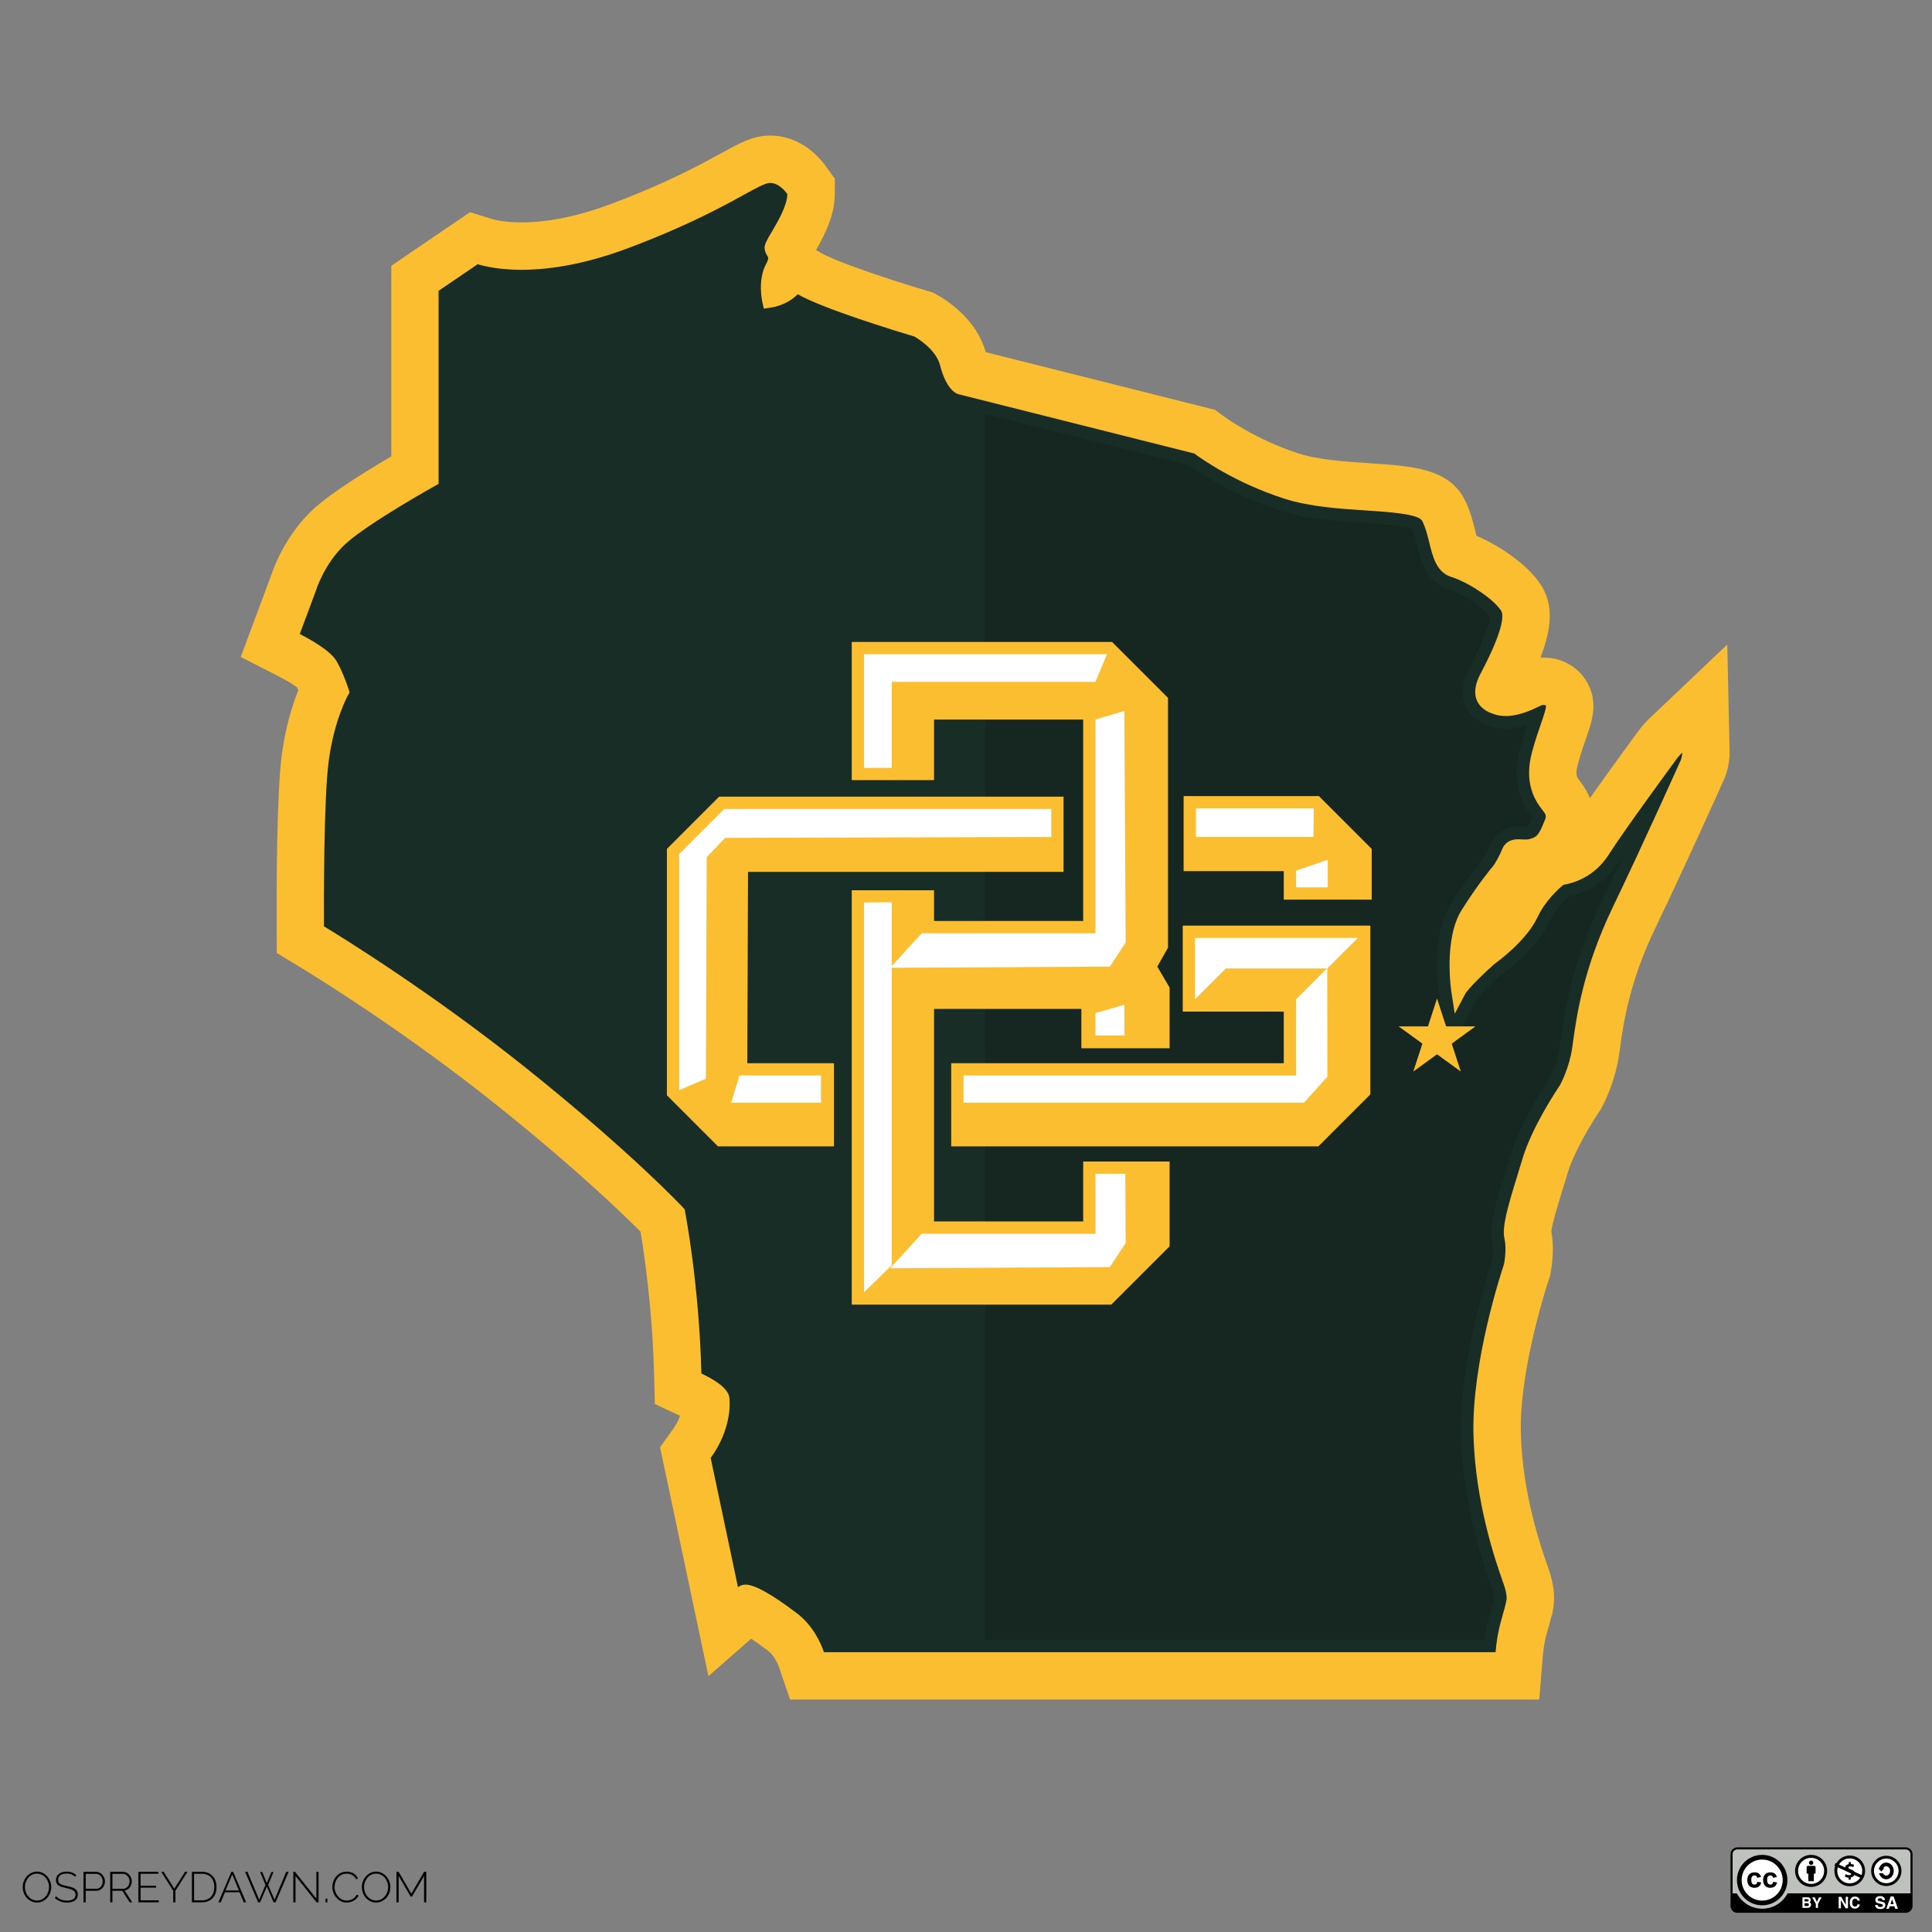 <?xml version="1.0" encoding="utf-8"?>
<!-- Generator: Adobe Illustrator 16.0.0, SVG Export Plug-In . SVG Version: 6.00 Build 0)  -->
<!DOCTYPE svg PUBLIC "-//W3C//DTD SVG 1.1//EN" "http://www.w3.org/Graphics/SVG/1.1/DTD/svg11.dtd">
<svg version="1.1" id="Layer_1" xmlns="http://www.w3.org/2000/svg" xmlns:xlink="http://www.w3.org/1999/xlink" x="0px" y="0px"
	 width="595.275px" height="595.279px" viewBox="0 0 595.275 595.279" enable-background="new 0 0 595.275 595.279"
	 xml:space="preserve">
<rect x="0" y="0" width="595.275" height="595.279" fill="#808080" stroke="none"/>
<g id="Layer_2">
	<g id="_x37_Wl2mV_1_">
	</g>
</g>
<g id="Layer_1_1_">
	<g>
		<path fill="#FBBE31" d="M243.434,523.662l-3.377-9.874c-0.573-1.677-1.761-3.898-3.354-5.121
			c-2.164-1.646-3.892-2.864-5.244-3.771l-13.181,11.558l-14.907-70.562l3.795-5.242c1.174-1.623,1.902-3.145,2.354-4.438
			l-7.755-3.604l-0.23-9.052c-0.508-19.938-2.991-36.959-4.166-44.05c-5.491-5.518-20.188-19.702-44.28-38.979
			c-28.402-22.727-55.647-39.519-60.82-42.654l-6.993-4.239l-0.038-8.178c-0.042-9.295-0.051-40.585,1.599-52.962
			c1.158-8.689,3.332-15.46,5.09-19.854c-0.128-0.279-0.257-0.555-0.39-0.812c-0.803-0.635-2.639-1.891-5.774-3.49l-11.591-5.907
			l9.374-25.156c0.811-2.459,4.521-12.617,13.131-20.516c5.521-5.057,16.713-11.938,23.886-16.146V81.888l24.234-16.504l6.711,2.063
			c0.816,0.252,3.896,1.073,9.168,1.073c8.301,0,17.663-1.94,27.841-5.771c17.146-6.445,27.396-12.086,33.521-15.447
			c5.7-3.138,9.463-5.203,14.125-5.495c0.39-0.024,0.78-0.037,1.171-0.037c6.521,0,12.747,3.438,17.099,9.44l2.776,3.834
			l-0.003,4.735c-0.002,6.215-2.722,11.924-5.774,17.263l1.677,0.971c3.96,2.278,17.468,7.093,32.848,11.692l1.619,0.484
			l1.465,0.842c3.542,2.033,11.979,7.771,14.667,17.474l70.697,17.78l2.34,1.748c0.994,0.742,10.092,7.374,23.368,11.68
			c6.104,1.979,14.479,2.528,21.867,3.017c13.075,0.854,24.364,1.596,29.246,11.131c1.79,3.493,2.646,7.001,3.348,9.821
			c0.104,0.42,0.229,0.925,0.354,1.416c6.494,2.778,15.479,8.44,19.812,15.062c4.046,6.184,3.315,13.619-0.123,22.479
			c0.318-0.021,0.639-0.028,0.957-0.028c6.966,0,12.91,4.352,14.787,10.827l0.235,0.814l0.142,0.845
			c0.729,4.357-0.531,8.005-2.128,12.615c-0.792,2.292-1.674,4.835-2.478,7.833c-0.854,3.19-0.227,3.993,0.575,5.013
			c1.479,1.862,2.49,3.652,3.153,5.381c5.909-8.395,13.11-18.206,14.498-20.097c1.14-1.608,2.551-3.258,3.904-4.537l23.935-22.719
			l0.709,32.989c0.083,3.901-1.104,7.15-1.618,8.365l-0.128,0.292c-1.203,2.688-11.896,26.523-21.061,45.552
			c-8.172,16.979-9.938,29.755-10.99,37.392l-0.217,1.529c-1.229,8.599-4.562,15.062-5.548,16.843l-0.312,0.557l-0.354,0.525
			c-2.506,3.688-7.736,12.343-9.616,18.634c-0.508,1.706-1.029,3.398-1.543,5.062l-0.062,0.2
			c-1.216,3.951-3.208,10.419-3.479,12.816c0.943,5.043,0.286,10.146-0.214,12.83l-0.188,1.003l-0.32,0.968
			c-0.381,1.118-9.187,27.589-8.659,47.529c0.483,18.755,6.269,35.251,8.169,40.671c0.232,0.687,0.423,1.208,0.554,1.603
			c1.297,3.896,1.76,7.497,1.372,10.699v0.194l-0.109,0.576l-0.297,1.942l-0.203,0.414c-0.271,1.104-0.723,2.797-1.514,5.527
			c-0.771,2.667-1.086,5.503-1.206,6.956l-1.104,13.396h-230.82v0.012H243.434z"/>
		<path fill="#182D25" d="M253.869,509.065h206.938c0.188-2.285,0.646-6.062,1.736-9.819c1.197-4.149,1.48-5.46,1.545-5.771v-0.307
			l0.097-0.196c0.045-0.297,0.179-1.705-0.725-4.42c-0.115-0.352-0.275-0.809-0.479-1.368c-2.086-5.954-8.437-24.072-8.987-45.124
			c-0.583-22.25,8.564-50.027,9.415-52.562c0.146-0.747,0.835-4.811,0.146-7.825c-0.829-3.585,0.962-9.726,3.954-19.438
			c0.52-1.688,1.051-3.414,1.564-5.146c2.938-9.854,10.729-21.484,11.521-22.646c0.312-0.569,2.937-5.415,3.843-11.751l0.211-1.511
			c1.094-7.927,3.134-22.688,12.301-41.728c9.521-19.771,20.782-44.939,20.896-45.194c0.208-0.488,0.48-1.487,0.468-2.364
			c-0.652,0.621-1.471,1.562-2.097,2.466c-0.192,0.264-15.773,21.44-20.573,29.005c-4.604,7.253-11.635,8.897-13.902,9.248
			c-1.345,1.085-5.583,4.783-8.062,10.089c-3.321,7.093-12.242,13.631-13.395,14.45c-2.986,2.667-7.979,7.461-8.915,9.234
			l-3.143,5.969l-1.026-6.667c-0.102-0.663-2.437-16.354,3.137-25.257c4.889-7.822,9.212-13.003,9.899-13.817
			c0.286-0.431,1.574-2.436,2.529-4.821c1.277-3.194,4.134-3.194,5.068-3.194c0.364,0,0.753,0.018,1.144,0.032
			c0.337,0.021,0.685,0.035,1.034,0.035c0.506,0,0.896-0.041,1.225-0.128c1.992-0.521,2.717-1.091,4.021-4.077l0.066-0.167
			c1.289-2.96,1.289-2.96-0.069-4.688c-2.564-3.248-5.688-8.629-3.228-17.831c0.941-3.51,1.957-6.442,2.772-8.801
			c0.771-2.235,1.646-4.771,1.531-5.475c-0.071-0.251-0.516-0.293-0.77-0.293c-0.283,0-0.521,0.062-0.636,0.11
			c-0.138,0.062-0.329,0.157-0.572,0.277c-1.84,0.902-6.148,3.027-10.432,3.027c-1.043,0-2.035-0.126-2.949-0.376
			c-3.015-0.817-5.003-2.303-5.912-4.396c-0.974-2.251-0.6-5.039,1.12-8.285c7.683-14.516,6.992-18.402,6.337-19.4
			c-2.52-3.843-10.492-8.91-15.258-10.365c-4.607-1.405-5.763-6.098-6.88-10.628c-0.564-2.301-1.149-4.677-2.169-6.656
			c-1.104-2.162-10.027-2.747-17.196-3.219c-8.244-0.539-17.588-1.149-25.429-3.69c-15.121-4.904-25.479-12.288-27.599-13.869
			l-72.829-18.317l-0.114-0.044c-0.812-0.305-3.603-1.839-5.384-8.803c-1.235-4.843-6.853-8.265-7.914-8.875
			c-5.478-1.64-28.229-8.585-35.95-13.036c-1.509,1.511-4.212,3.497-8.396,4.124l-2.049,0.312l-0.455-2.021
			c-0.062-0.272-1.486-6.799,1.101-11.629c0.955-1.782,0.764-2.096,0.438-2.615c-0.297-0.479-0.748-1.202-0.839-2.215
			c-0.114-1.263,0.604-2.488,2.192-5.177c1.816-3.081,4.804-8.136,4.805-11.654c-0.742-1.021-2.85-3.573-5.531-3.403
			c-1.403,0.092-4.171,1.608-8.003,3.72c-6.468,3.555-17.292,9.505-35.418,16.32c-11.823,4.449-22.921,6.705-32.979,6.705
			c-6.91,0-11.453-1.102-13.469-1.723l-12.054,8.208v59.479l-1.146,0.641c-0.206,0.11-20.625,11.521-27.473,17.798
			c-6.596,6.044-9.143,14.347-9.166,14.43l-0.047,0.143l-4.938,13.243c3.312,1.688,9.455,5.138,11.305,8.301
			c2.181,3.73,3.695,8.562,3.765,8.766l0.289,0.933l-0.485,0.85c-0.041,0.066-4.262,7.558-5.954,20.25
			c-1.562,11.719-1.502,44.188-1.471,50.967c5.746,3.48,33.413,20.568,62.378,43.738c32.396,25.916,48.156,42.789,48.312,42.955
			l0.433,0.463l0.121,0.62c0.046,0.225,4.35,22.312,5.055,50.013c3.546,1.646,8.286,4.396,8.625,7.441
			c0.176,1.573,0.688,9.67-5.762,18.576l8.416,39.836c0.483-0.429,1.229-0.812,2.341-0.812c2.793,0,8.109,2.974,15.804,8.833
			C250.545,500.864,252.927,506.31,253.869,509.065z"/>
		<path opacity="0.14" enable-background="new    " d="M498.925,265.446c-4.859,7.655-12.104,10.064-15.459,10.792
			c-1.543,1.354-4.477,4.256-6.275,8.109c-3.572,7.634-12.316,14.28-14.469,15.837c-3.878,3.467-7.37,7.085-7.915,8.01
			l-8.624,16.378l-2.813-18.295c-0.271-1.812-2.523-17.979,3.678-27.902c4.729-7.562,8.937-12.721,10.072-14.079
			c0.347-0.536,1.321-2.131,2.046-3.939c0.848-2.105,3.097-5.643,8.68-5.643c0.431,0,0.878,0.021,1.343,0.042
			c0.271,0.019,0.554,0.03,0.834,0.03c0.075,0,0.228,0,0.238,0c0.353-0.094,0.516-0.15,0.548-0.15c0.003,0,0.006,0,0.006,0.004
			c0.077-0.096,0.342-0.466,0.896-1.731c0,0,0.313-0.728,0.432-0.99c-1.854-2.347-7.059-9.167-3.854-21.142
			c0.76-2.826,1.56-5.271,2.275-7.394c-1.992,0.641-4.278,1.134-6.626,1.134c-1.389,0-2.727-0.177-3.971-0.517
			c-5.241-1.431-7.49-4.379-8.453-6.603c-1.468-3.393-1.045-7.306,1.252-11.646c5.792-10.938,6.257-14.874,6.263-15.817
			c-2.154-2.812-8.752-7.156-12.887-8.419c-6.711-2.055-8.332-8.614-9.52-13.412c-0.44-1.82-0.903-3.692-1.562-5.197
			c-2.375-0.951-10.341-1.474-14.3-1.732c-8.469-0.555-18.063-1.185-26.361-3.874c-14.521-4.711-24.942-11.723-28.079-13.979
			l-62.778-15.79v377.657h153.806c0.302-2.121,0.765-4.562,1.477-7.017c0.906-3.136,1.264-4.556,1.394-5.105v-0.794l0.106-0.221
			c-0.046-0.433-0.174-1.186-0.543-2.282c-0.086-0.271-0.452-1.312-0.452-1.312c-2.137-6.097-8.635-24.646-9.198-46.298
			c-0.578-22.189,8.126-49.402,9.521-53.621c0.244-1.43,0.538-4.216,0.129-5.989c-1.057-4.562,0.749-10.811,4.027-21.448
			l0.125-0.413c0.477-1.546,0.96-3.124,1.434-4.704c3.007-10.07,10.615-21.622,11.918-23.557c0.427-0.794,2.562-4.991,3.318-10.27
			l0.209-1.509c1.123-8.136,3.217-23.278,12.646-42.875c2.229-4.637,4.553-9.548,6.804-14.37
			C499.746,264.162,499.302,264.848,498.925,265.446z"/>
		<g>
			<polygon fill="#FBBE31" points="262.435,274.303 262.435,401.975 342.398,401.975 360.37,384.009 360.37,357.872 
				333.742,357.872 333.742,376.344 287.789,376.344 287.789,310.867 333.185,310.867 333.185,322.99 360.37,322.99 360.37,304.29 
				356.583,297.824 359.882,291.997 359.882,215.023 342.643,197.785 262.435,197.785 262.435,240.364 287.789,240.364 
				287.789,221.71 333.742,221.71 333.742,283.766 287.789,283.766 287.789,274.303 			"/>
			<polygon fill="#FFFFFF" points="341.074,201.57 266.221,201.57 266.221,236.579 274.765,236.579 274.765,210.096 
				337.528,210.096 			"/>
			<polygon fill="#FFFFFF" points="341.964,297.824 346.831,290.429 346.43,219.075 337.528,221.669 337.528,287.551 
				284.003,287.551 274.249,298.198 			"/>
			<polyline fill="#FFFFFF" points="266.221,398.189 266.221,278.088 274.765,277.977 274.765,389.811 			"/>
			<polygon fill="#FBBE31" points="256.961,327.589 256.961,353.219 221.225,353.219 205.484,337.475 205.484,261.552 
				221.574,245.463 327.696,245.463 327.696,268.63 230.479,268.63 230.256,327.589 			"/>
			<polygon fill="#FFFFFF" points="223.43,258.159 323.912,257.872 323.912,249.247 223.142,249.247 209.269,263.12 
				209.269,335.906 217.494,332.354 217.751,264.104 			"/>
			<polygon fill="#FBBE31" points="364.691,268.408 395.546,268.408 395.546,277.199 422.641,277.199 422.641,261.552 
				406.375,245.288 364.691,245.288 			"/>
			<polygon fill="#FFFFFF" points="409.095,264.901 409.095,273.413 399.333,273.413 399.333,268.268 			"/>
			<polygon fill="#FFFFFF" points="404.809,249.073 368.477,249.073 368.477,257.872 404.691,257.872 			"/>
			<polygon fill="#FBBE31" points="293.083,327.589 293.083,353.219 406.202,353.219 422.222,337.196 422.222,285.195 
				364.413,285.195 364.413,311.684 395.546,311.684 395.546,327.589 			"/>
			<polygon fill="#FFFFFF" points="408.983,331.761 401.774,339.771 296.868,339.771 296.868,331.367 399.333,331.367 
				399.333,307.9 408.943,298.287 			"/>
			<polygon fill="#FFFFFF" points="418.39,288.98 368.199,288.98 368.199,307.9 377.697,298.401 408.943,298.401 			"/>
			<polygon fill="#FFFFFF" points="346.481,319.03 346.43,309.568 337.528,312.163 337.528,319.03 			"/>
			<polygon fill="#FFFFFF" points="346.716,361.657 346.831,383.01 341.964,390.401 274.249,390.772 284.003,380.133 
				337.528,380.133 337.528,361.657 			"/>
			<polygon fill="#FFFFFF" points="225.28,339.771 252.959,339.771 252.959,331.367 227.855,331.367 			"/>
		</g>
		<polygon fill="#FBBE31" points="442.771,307.648 445.566,316.246 454.604,316.246 447.298,321.561 450.089,330.157 
			442.771,324.844 435.457,330.157 438.257,321.561 430.939,316.246 439.98,316.246 		"/>
	</g>
</g>
<g>
	<path fill="#BDC2BC" d="M534.992,588.913c-0.739,0-1.34-0.602-1.34-1.341v-16.588c0-0.739,0.601-1.339,1.34-1.339h52.497
		c0.738,0,1.339,0.6,1.339,1.339v16.588c0,0.739-0.601,1.341-1.339,1.341H534.992z"/>
	<g>
		<path d="M558.027,571.51c-2.725,0-4.935,2.21-4.935,4.934c0,2.729,2.21,4.938,4.935,4.938c2.728,0,4.938-2.21,4.938-4.938
			C562.964,573.719,560.755,571.51,558.027,571.51z"/>
		<path fill="#FFFFFF" d="M558.027,580.461c-2.219,0-4.015-1.798-4.015-4.019c0-2.217,1.797-4.014,4.015-4.014
			c2.219,0,4.019,1.798,4.019,4.014C562.046,578.664,560.246,580.461,558.027,580.461z"/>
		<g>
			<path d="M559.402,575.293c0-0.219-0.182-0.398-0.398-0.398h-1.952c-0.221,0-0.401,0.181-0.401,0.398v1.985h0.528v2.338h1.694
				v-2.338h0.527L559.402,575.293L559.402,575.293z"/>
			<path d="M558.695,573.942c0,0.37-0.3,0.668-0.667,0.668c-0.371,0-0.67-0.299-0.67-0.668s0.301-0.67,0.67-0.67
				C558.395,573.272,558.695,573.571,558.695,573.942z"/>
		</g>
	</g>
	<path d="M587.175,569.198h-51.868c-1.157,0-2.102,0.943-2.102,2.102v15.96c0,1.158,0.943,2.1,2.102,2.1h51.868
		c1.158,0,2.102-0.94,2.102-2.1V571.3C589.275,570.141,588.332,569.198,587.175,569.198z M588.644,583.375h-37.865
		c-1.477,2.809-4.417,4.725-7.81,4.725s-6.333-1.916-7.809-4.725h-1.326V571.3c0-0.812,0.658-1.471,1.47-1.471h51.869
		c0.811,0,1.471,0.658,1.471,1.471V583.375L588.644,583.375z"/>
	<g>
		<path fill="#FFFFFF" d="M557.773,584.933c0.1,0.14,0.15,0.302,0.15,0.495c0,0.198-0.052,0.357-0.151,0.479
			c-0.057,0.066-0.14,0.131-0.25,0.187c0.168,0.061,0.294,0.155,0.378,0.289c0.085,0.13,0.127,0.289,0.127,0.477
			c0,0.192-0.049,0.365-0.145,0.519c-0.062,0.104-0.14,0.188-0.23,0.256c-0.104,0.078-0.225,0.137-0.369,0.164
			c-0.141,0.028-0.294,0.043-0.459,0.043h-1.466v-3.256h1.573C557.326,584.594,557.607,584.706,557.773,584.933z M556.009,585.151
			v0.717h0.79c0.143,0,0.257-0.026,0.345-0.08s0.133-0.147,0.133-0.286c0-0.15-0.059-0.248-0.176-0.301
			c-0.1-0.033-0.228-0.05-0.383-0.05H556.009L556.009,585.151z M556.009,586.407v0.869h0.789c0.143,0,0.25-0.02,0.328-0.058
			c0.145-0.071,0.217-0.206,0.217-0.407c0-0.17-0.07-0.285-0.208-0.35c-0.077-0.034-0.188-0.056-0.327-0.056L556.009,586.407
			L556.009,586.407z"/>
		<path fill="#FFFFFF" d="M560.469,584.586h0.771l-1.089,2.034v1.222h-0.68v-1.222l-1.127-2.034h0.8l0.677,1.418L560.469,584.586z"
			/>
	</g>
	<g>
		<g>
			<path fill="#FFFFFF" d="M566.517,584.426h0.776l1.403,2.473v-2.473h0.692v3.545h-0.742l-1.443-2.517v2.517h-0.688
				L566.517,584.426L566.517,584.426z"/>
			<path fill="#FFFFFF" d="M570.425,584.797c0.285-0.292,0.647-0.437,1.09-0.437c0.591,0,1.02,0.195,1.295,0.587
				c0.148,0.221,0.229,0.439,0.242,0.661h-0.741c-0.048-0.17-0.106-0.299-0.183-0.384c-0.132-0.153-0.328-0.229-0.586-0.229
				c-0.265,0-0.473,0.107-0.623,0.324c-0.152,0.219-0.229,0.525-0.229,0.923c0,0.399,0.08,0.696,0.241,0.895
				c0.161,0.197,0.365,0.299,0.614,0.299c0.252,0,0.447-0.086,0.581-0.256c0.072-0.09,0.136-0.229,0.183-0.41h0.736
				c-0.066,0.387-0.226,0.699-0.486,0.943c-0.262,0.241-0.594,0.36-1.002,0.36c-0.505,0-0.901-0.163-1.19-0.489
				c-0.288-0.328-0.434-0.777-0.434-1.353C569.93,585.607,570.095,585.133,570.425,584.797z"/>
		</g>
	</g>
	<g>
		<path fill="#FFFFFF" d="M578.517,586.944c0.022,0.173,0.073,0.303,0.145,0.389c0.132,0.154,0.354,0.233,0.673,0.233
			c0.19,0,0.347-0.021,0.465-0.062c0.225-0.078,0.338-0.226,0.338-0.438c0-0.125-0.055-0.223-0.166-0.291
			c-0.113-0.066-0.285-0.126-0.525-0.178l-0.411-0.088c-0.401-0.093-0.679-0.188-0.829-0.294c-0.254-0.173-0.383-0.448-0.383-0.819
			c0-0.339,0.126-0.619,0.376-0.846c0.249-0.224,0.617-0.336,1.102-0.336c0.401,0,0.748,0.104,1.033,0.315
			c0.284,0.213,0.436,0.521,0.45,0.922h-0.762c-0.014-0.227-0.117-0.387-0.306-0.484c-0.126-0.065-0.282-0.096-0.473-0.096
			c-0.209,0-0.375,0.041-0.499,0.122c-0.126,0.083-0.188,0.196-0.188,0.346c0,0.135,0.062,0.236,0.186,0.303
			c0.079,0.043,0.246,0.096,0.502,0.155l0.665,0.156c0.292,0.068,0.513,0.162,0.655,0.276c0.227,0.179,0.339,0.435,0.339,0.771
			c0,0.351-0.134,0.637-0.4,0.863c-0.269,0.229-0.646,0.344-1.134,0.344c-0.5,0-0.891-0.112-1.176-0.339
			c-0.287-0.224-0.432-0.536-0.432-0.929L578.517,586.944L578.517,586.944z"/>
		<path fill="#FFFFFF" d="M582.542,584.325h0.896l1.34,3.791h-0.858l-0.249-0.778h-1.396l-0.255,0.778h-0.828L582.542,584.325z
			 M582.486,586.681h0.972l-0.479-1.49L582.486,586.681z"/>
	</g>
	<g>
		<circle cx="542.95" cy="579.28" r="7.771"/>
		<circle fill="#FFFFFF" cx="542.95" cy="579.278" r="6.322"/>
		<g>
			<path d="M542.597,578.348l-1.188,0.215c-0.041-0.237-0.131-0.416-0.273-0.537c-0.143-0.119-0.325-0.178-0.55-0.178
				c-0.302,0-0.537,0.104-0.72,0.31c-0.18,0.204-0.268,0.555-0.268,1.038c0,0.539,0.09,0.921,0.271,1.146
				c0.183,0.223,0.426,0.332,0.73,0.332c0.229,0,0.417-0.064,0.562-0.195c0.146-0.131,0.249-0.354,0.311-0.67l1.182,0.199
				c-0.123,0.545-0.354,0.954-0.707,1.229c-0.348,0.276-0.813,0.416-1.399,0.416c-0.668,0-1.197-0.21-1.594-0.629
				c-0.396-0.42-0.592-1.004-0.592-1.746c0-0.75,0.198-1.337,0.594-1.754c0.397-0.42,0.936-0.627,1.613-0.627
				c0.555,0,0.995,0.118,1.322,0.355C542.219,577.497,542.453,577.86,542.597,578.348z"/>
			<path d="M547.477,578.348l-1.188,0.215c-0.039-0.237-0.131-0.416-0.272-0.537c-0.144-0.119-0.325-0.178-0.551-0.178
				c-0.301,0-0.539,0.104-0.72,0.31c-0.178,0.204-0.268,0.555-0.268,1.038c0,0.539,0.09,0.921,0.271,1.146
				c0.182,0.223,0.426,0.332,0.729,0.332c0.229,0,0.417-0.064,0.562-0.195c0.146-0.131,0.25-0.354,0.311-0.67l1.183,0.199
				c-0.123,0.545-0.356,0.954-0.708,1.229c-0.349,0.276-0.814,0.416-1.4,0.416c-0.668,0-1.197-0.21-1.593-0.629
				c-0.396-0.42-0.592-1.004-0.592-1.746c0-0.75,0.196-1.337,0.595-1.754c0.396-0.42,0.934-0.627,1.612-0.627
				c0.554,0,0.994,0.118,1.322,0.355C547.1,577.497,547.337,577.86,547.477,578.348z"/>
		</g>
	</g>
	<g>
		<path d="M569.93,571.719c-2.61,0-4.727,2.115-4.727,4.726c0,2.612,2.115,4.729,4.727,4.729s4.728-2.113,4.728-4.729
			C574.658,573.834,572.546,571.719,569.93,571.719z"/>
		<circle fill="#FFFFFF" cx="569.93" cy="576.447" r="3.846"/>
		
			<rect x="569.488" y="571.955" transform="matrix(0.422 -0.906 0.906 0.422 -193.324 849.44)" width="0.924" height="8.958"/>
		<g>
			<path d="M569.58,579.151v-0.637c-0.444-0.013-0.877-0.14-1.129-0.277l0.197-0.776c0.279,0.153,0.672,0.292,1.101,0.292
				c0.382,0,0.646-0.151,0.646-0.409c0-0.252-0.223-0.41-0.709-0.578c-0.711-0.238-1.196-0.568-1.196-1.215
				c0-0.59,0.411-1.047,1.122-1.181v-0.631h0.65v0.584c0.443,0.015,0.742,0.115,0.968,0.222l-0.199,0.748
				c-0.167-0.079-0.478-0.232-0.954-0.232c-0.434,0-0.571,0.193-0.571,0.381c0,0.212,0.231,0.356,0.798,0.564
				c0.796,0.276,1.107,0.643,1.107,1.246c0,0.591-0.411,1.09-1.182,1.221v0.684L569.58,579.151L569.58,579.151z"/>
		</g>
	</g>
	<g>
		<path d="M581.185,571.784c-2.571,0-4.66,2.086-4.66,4.658c0,2.576,2.089,4.665,4.66,4.665c2.576,0,4.665-2.089,4.665-4.665
			C585.852,573.87,583.761,571.784,581.185,571.784z"/>
		<path fill="#FFFFFF" d="M581.185,580.238c-2.092,0-3.789-1.698-3.789-3.794c0-2.091,1.695-3.79,3.789-3.79
			c2.096,0,3.793,1.696,3.793,3.79C584.979,578.538,583.281,580.238,581.185,580.238z"/>
		<path d="M581.185,573.885c-1.016,0-1.874,0.733-2.182,1.746h-0.294l0.933,1.016l0.93-1.016h-0.348
			c0.215-0.37,0.563-0.616,0.96-0.616c0.65,0,1.179,0.646,1.179,1.443c0,0.793-0.526,1.44-1.179,1.44
			c-0.432,0-0.81-0.289-1.016-0.72h-1.196c0.278,1.068,1.167,1.854,2.214,1.854c1.273,0,2.311-1.155,2.311-2.576
			C583.496,575.034,582.464,573.885,581.185,573.885z"/>
	</g>
</g>
<g>
	<path d="M11.392,586.197c-0.652,0-1.248-0.138-1.786-0.41c-0.539-0.271-1.002-0.631-1.39-1.07c-0.388-0.441-0.688-0.949-0.9-1.521
		C7.106,582.619,7,582.032,7,581.432c0-0.626,0.114-1.226,0.338-1.797c0.226-0.574,0.533-1.08,0.927-1.521
		c0.393-0.44,0.857-0.792,1.396-1.053c0.538-0.26,1.119-0.39,1.746-0.39c0.653,0,1.248,0.138,1.786,0.417
		c0.538,0.275,0.999,0.641,1.382,1.09s0.682,0.959,0.893,1.528c0.213,0.567,0.318,1.144,0.318,1.726c0,0.636-0.113,1.24-0.338,1.812
		c-0.225,0.574-0.534,1.079-0.926,1.517c-0.394,0.437-0.856,0.785-1.391,1.045C12.598,586.066,12.018,586.197,11.392,586.197z
		 M7.675,581.432c0,0.539,0.091,1.057,0.271,1.555s0.437,0.939,0.768,1.324c0.33,0.383,0.724,0.69,1.178,0.92
		c0.455,0.229,0.955,0.344,1.502,0.344c0.563,0,1.072-0.117,1.527-0.355c0.454-0.239,0.846-0.555,1.17-0.946
		c0.327-0.392,0.578-0.834,0.755-1.328s0.265-0.997,0.265-1.51c0-0.538-0.092-1.057-0.277-1.555
		c-0.185-0.498-0.442-0.939-0.773-1.323s-0.723-0.691-1.179-0.919c-0.454-0.229-0.949-0.347-1.486-0.347
		c-0.565,0-1.076,0.119-1.536,0.357c-0.458,0.238-0.85,0.554-1.17,0.945c-0.322,0.394-0.571,0.836-0.748,1.33
		C7.762,580.422,7.675,580.923,7.675,581.432z"/>
	<path d="M23.14,578.299c-0.608-0.681-1.469-1.021-2.58-1.021c-0.918,0-1.587,0.175-2.006,0.523
		c-0.417,0.349-0.628,0.817-0.628,1.407c0,0.302,0.054,0.554,0.159,0.755c0.106,0.202,0.271,0.373,0.496,0.51
		c0.226,0.137,0.513,0.256,0.86,0.355c0.35,0.103,0.761,0.2,1.237,0.299c0.512,0.106,0.97,0.223,1.377,0.352
		c0.404,0.127,0.75,0.289,1.038,0.483c0.287,0.193,0.508,0.433,0.662,0.715c0.153,0.281,0.231,0.632,0.231,1.044
		c0,0.414-0.082,0.775-0.245,1.086c-0.163,0.31-0.392,0.565-0.688,0.773c-0.297,0.208-0.648,0.364-1.059,0.471
		c-0.411,0.104-0.867,0.157-1.37,0.157c-1.463,0-2.704-0.467-3.717-1.401l0.356-0.542c0.396,0.415,0.882,0.743,1.457,0.984
		c0.573,0.242,1.217,0.363,1.931,0.363c0.821,0,1.461-0.147,1.925-0.449c0.462-0.301,0.695-0.754,0.695-1.362
		c0-0.309-0.06-0.57-0.178-0.787s-0.303-0.404-0.551-0.562c-0.247-0.158-0.554-0.295-0.919-0.409
		c-0.364-0.115-0.796-0.225-1.29-0.33c-0.503-0.105-0.945-0.219-1.329-0.338c-0.384-0.117-0.708-0.269-0.972-0.449
		c-0.265-0.181-0.463-0.398-0.596-0.654s-0.199-0.578-0.199-0.967c0-0.423,0.082-0.797,0.246-1.124
		c0.163-0.326,0.391-0.603,0.682-0.826c0.291-0.226,0.64-0.395,1.044-0.511c0.406-0.114,0.854-0.17,1.351-0.17
		c0.607,0,1.15,0.09,1.627,0.27c0.477,0.183,0.909,0.459,1.296,0.828L23.14,578.299z"/>
	<path d="M25.734,586.131v-9.395h3.863c0.396,0,0.763,0.085,1.098,0.251c0.335,0.168,0.624,0.392,0.866,0.669
		s0.432,0.591,0.568,0.938c0.138,0.35,0.205,0.698,0.205,1.053c0,0.381-0.063,0.746-0.191,1.098
		c-0.128,0.354-0.31,0.666-0.542,0.939c-0.232,0.272-0.512,0.492-0.833,0.654c-0.323,0.164-0.683,0.245-1.078,0.245h-3.281v3.546
		L25.734,586.131L25.734,586.131z M26.408,581.963h3.241c0.309,0,0.586-0.064,0.833-0.191s0.456-0.3,0.629-0.516
		c0.171-0.218,0.303-0.463,0.396-0.741c0.092-0.276,0.139-0.565,0.139-0.866c0-0.309-0.056-0.602-0.165-0.879
		c-0.11-0.279-0.26-0.523-0.45-0.734c-0.189-0.213-0.41-0.381-0.661-0.504s-0.519-0.186-0.801-0.186h-3.162L26.408,581.963
		L26.408,581.963z"/>
	<path d="M33.963,586.131v-9.395h3.917c0.397,0,0.764,0.085,1.098,0.251c0.335,0.168,0.622,0.392,0.859,0.669
		c0.238,0.277,0.426,0.591,0.563,0.938c0.137,0.35,0.204,0.698,0.204,1.053c0,0.344-0.054,0.676-0.159,0.998
		c-0.105,0.324-0.254,0.611-0.45,0.867c-0.194,0.256-0.427,0.467-0.7,0.635c-0.273,0.169-0.572,0.277-0.899,0.331l2.341,3.651
		h-0.781l-2.274-3.547h-3.043v3.547L33.963,586.131L33.963,586.131z M34.636,581.963h3.295c0.299,0,0.571-0.064,0.819-0.197
		c0.247-0.132,0.458-0.307,0.636-0.522c0.176-0.216,0.311-0.462,0.402-0.741c0.093-0.277,0.141-0.562,0.141-0.853
		c0-0.3-0.056-0.589-0.166-0.866c-0.11-0.276-0.261-0.522-0.45-0.733c-0.189-0.212-0.409-0.382-0.661-0.511
		c-0.252-0.127-0.523-0.192-0.814-0.192h-3.201V581.963z"/>
	<path d="M48.899,585.521v0.608h-6.258v-9.395h6.139v0.61h-5.464v3.688h4.775v0.582h-4.775v3.903h5.583V585.521z"/>
	<path d="M50.421,576.736l3.281,5.199l3.308-5.199h0.742l-3.706,5.849v3.546h-0.674v-3.572l-3.69-5.821L50.421,576.736
		L50.421,576.736z"/>
	<path d="M59.126,586.131v-9.395h3.122c0.741,0,1.392,0.124,1.951,0.371c0.561,0.248,1.025,0.583,1.396,1.007
		c0.371,0.423,0.647,0.919,0.833,1.487c0.185,0.567,0.277,1.175,0.277,1.819c0,0.715-0.104,1.36-0.311,1.938
		s-0.505,1.07-0.894,1.481c-0.388,0.409-0.857,0.729-1.41,0.953c-0.552,0.224-1.167,0.337-1.845,0.337L59.126,586.131
		L59.126,586.131z M66.031,581.421c0-0.592-0.083-1.137-0.251-1.635c-0.167-0.498-0.412-0.93-0.733-1.291
		c-0.322-0.359-0.718-0.644-1.185-0.848c-0.466-0.202-1.005-0.303-1.614-0.303h-2.447v8.177h2.447c0.617,0,1.162-0.104,1.633-0.312
		c0.473-0.206,0.866-0.495,1.185-0.865c0.316-0.37,0.559-0.805,0.722-1.303S66.031,582.003,66.031,581.421z"/>
	<path d="M67.288,586.131l3.996-9.395h0.555l3.997,9.395h-0.728l-1.311-3.097h-4.484l-1.311,3.097H67.288z M71.562,577.557
		l-2.09,4.922h4.141L71.562,577.557z"/>
	<path d="M80.148,576.802h0.661l1.401,3.413l1.403-3.413h0.661l-1.654,3.956l1.971,4.577l3.6-8.601h0.742l-4.023,9.395h-0.62
		l-2.063-4.829l-2.077,4.829h-0.622l-4.008-9.395h0.728l3.612,8.601l1.945-4.577L80.148,576.802z"/>
	<path d="M91.05,578.008v8.123h-0.675v-9.394h0.518l6.588,8.27v-8.255h0.675v9.379h-0.622L91.05,578.008z"/>
	<path d="M100.297,586.131v-1.125h0.583v1.125H100.297z"/>
	<path d="M102.401,581.368c0-0.563,0.098-1.127,0.298-1.688c0.197-0.561,0.486-1.062,0.866-1.502c0.379-0.44,0.844-0.8,1.395-1.077
		c0.552-0.277,1.181-0.418,1.887-0.418c0.838,0,1.552,0.192,2.144,0.576c0.591,0.383,1.027,0.877,1.309,1.475l-0.556,0.318
		c-0.159-0.327-0.351-0.601-0.576-0.82c-0.224-0.221-0.466-0.399-0.727-0.537c-0.261-0.137-0.533-0.234-0.814-0.298
		c-0.281-0.062-0.562-0.092-0.833-0.092c-0.6,0-1.129,0.121-1.589,0.364c-0.458,0.241-0.847,0.558-1.164,0.944
		c-0.316,0.39-0.557,0.826-0.722,1.316c-0.164,0.489-0.245,0.981-0.245,1.475c0,0.558,0.097,1.086,0.291,1.59
		c0.195,0.502,0.459,0.945,0.795,1.328c0.334,0.383,0.731,0.691,1.19,0.919c0.458,0.229,0.951,0.346,1.48,0.346
		c0.282,0,0.571-0.036,0.866-0.106c0.296-0.069,0.583-0.18,0.86-0.329c0.277-0.15,0.536-0.343,0.774-0.576
		c0.238-0.232,0.437-0.51,0.594-0.827l0.569,0.278c-0.159,0.352-0.372,0.665-0.642,0.939c-0.271,0.271-0.57,0.502-0.906,0.688
		c-0.335,0.186-0.689,0.324-1.065,0.416c-0.375,0.092-0.742,0.139-1.104,0.139c-0.644,0-1.233-0.141-1.768-0.423
		c-0.532-0.281-0.994-0.649-1.382-1.104c-0.387-0.455-0.689-0.972-0.905-1.549C102.509,582.555,102.401,581.969,102.401,581.368z"/>
	<path d="M115.882,586.197c-0.652,0-1.247-0.138-1.785-0.41c-0.538-0.271-1.001-0.631-1.39-1.07
		c-0.388-0.441-0.688-0.949-0.898-1.521c-0.212-0.572-0.317-1.16-0.317-1.76c0-0.627,0.112-1.225,0.337-1.798
		c0.224-0.573,0.534-1.081,0.926-1.521c0.394-0.44,0.857-0.792,1.396-1.052c0.539-0.261,1.121-0.391,1.747-0.391
		c0.65,0,1.247,0.139,1.786,0.416c0.538,0.276,0.999,0.643,1.381,1.091c0.384,0.45,0.682,0.959,0.894,1.529
		c0.211,0.566,0.317,1.144,0.317,1.726c0,0.635-0.113,1.239-0.337,1.812c-0.226,0.572-0.534,1.077-0.928,1.514
		c-0.393,0.438-0.854,0.785-1.389,1.046C117.087,586.066,116.509,586.197,115.882,586.197z M112.164,581.432
		c0,0.539,0.09,1.057,0.271,1.555c0.181,0.498,0.436,0.939,0.767,1.324c0.331,0.383,0.724,0.69,1.178,0.92s0.954,0.344,1.501,0.344
		c0.564,0,1.073-0.117,1.527-0.355c0.456-0.239,0.845-0.555,1.171-0.946s0.578-0.834,0.754-1.328
		c0.175-0.494,0.266-0.997,0.266-1.51c0-0.538-0.094-1.057-0.278-1.555c-0.186-0.498-0.443-0.939-0.774-1.323
		s-0.724-0.691-1.178-0.919c-0.455-0.229-0.95-0.347-1.488-0.347c-0.563,0-1.075,0.119-1.534,0.357s-0.851,0.554-1.172,0.945
		c-0.321,0.394-0.57,0.836-0.748,1.33C112.252,580.422,112.164,580.923,112.164,581.432z"/>
	<path d="M130.659,586.131v-8.123l-3.704,6.338h-0.423l-3.705-6.338v8.123h-0.675v-9.394h0.675l3.916,6.722l3.916-6.722h0.675v9.394
		H130.659L130.659,586.131z"/>
</g>
</svg>

